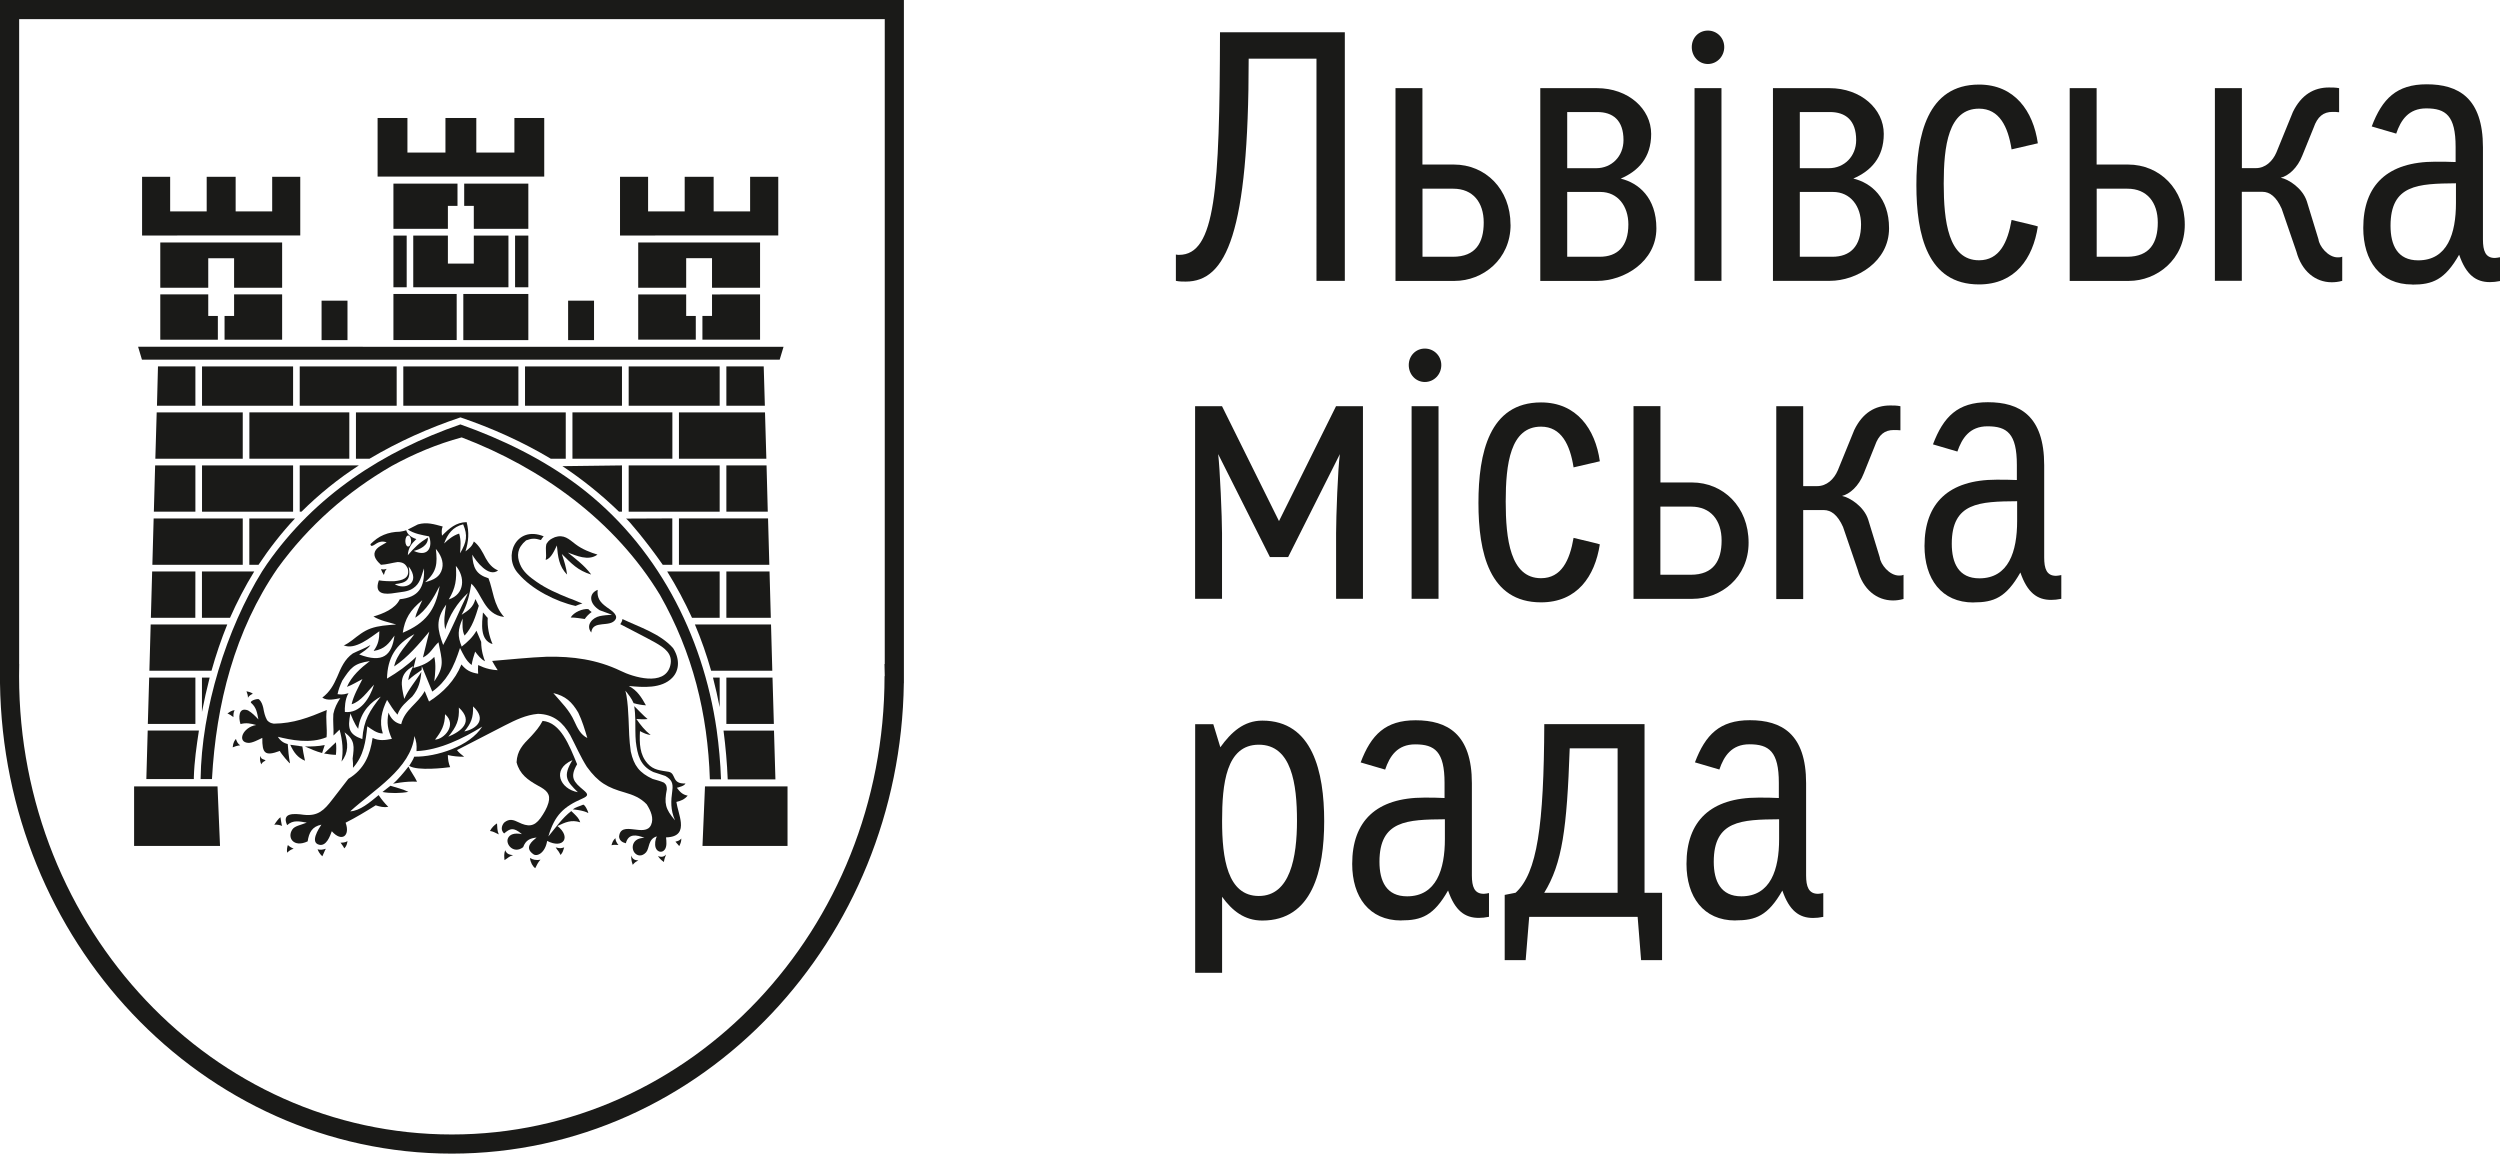 <?xml version="1.0" encoding="UTF-8"?>
<svg id="_Шар_2" data-name="Шар 2" xmlns="http://www.w3.org/2000/svg" viewBox="0 0 369.51 170.52">
  <defs>
    <style>
      .cls-1 {
        fill-rule: evenodd;
      }

      .cls-1, .cls-2 {
        fill: #1a1a18;
        stroke-width: 0px;
      }
    </style>
  </defs>
  <g id="_1" data-name="1">
    <path class="cls-1" d="m130.77,99.93l-.04-1.79h.04V2.83H2.83v95.31h.01l-.02,1.79h0c0,18.73,7.17,35.67,18.76,47.94,11.57,12.24,27.55,19.81,45.2,19.81h0c17.64,0,33.63-7.57,45.2-19.81,11.59-12.26,18.76-29.21,18.76-47.93h0Zm2.82,1.05c-.26,19.05-7.68,36.28-19.53,48.82-12.09,12.79-28.8,20.7-47.26,20.71h0c-18.46,0-35.17-7.91-47.26-20.7C7.68,137.27.27,120.04,0,100.98h0V0h133.6c0,33.66,0,67.32,0,100.98h0Z"/>
    <path class="cls-1" d="m50.88,125.39c.3-.26.46-.7.47-1.11-.17.27-.88.27-1.02.27.17.24.42.53.55.84Z"/>
    <path class="cls-1" d="m61.64,115.54c-.32-.73-.95-1.52-1.27-2.24-.52.7-1.74,2.14-2.27,2.52-.06.06,1.78-.39,3.54-.28Z"/>
    <path class="cls-1" d="m47.64,126.57c.19-.37.38-.92.52-1.12-.43.12-.82.23-1.22.06.07.29.4.81.7,1.05Z"/>
    <path class="cls-1" d="m57.7,116.14c-.4.3-.78.6-1.17.92,1.14.22,2.71.2,3.83-.02-.73-.37-1.89-.67-2.66-.9Z"/>
    <path class="cls-1" d="m86.95,120.18c0-.27-.53-1.32-.77-1.24-.51.24-1.09.33-1.53.71.02-.06,1.74.15,2.3.53Z"/>
    <path class="cls-1" d="m33.62,105.49c.22,0,.71.37.88.51,0-.33-.01-.72.18-1.03-.34,0-.8.26-1.07.52Z"/>
    <path class="cls-1" d="m34.87,109.22c-.17.2-.41.48-.48,1.24.29-.13.68-.25,1.11-.3-.34-.22-.5-.53-.63-.94Z"/>
    <path class="cls-1" d="m73.46,121.7c-.42.25-.8.66-1.04,1.12.45.07.74.23,1.3.51-.26-.6-.2-1.06-.26-1.62Z"/>
    <path class="cls-1" d="m43.4,125.45c-.28-.12-.63-.33-.85-.55-.09.22-.19.75-.11,1.13.28-.26.55-.48.96-.58Z"/>
    <path class="cls-1" d="m41.71,122.08c-.1-.07-.25-1.29-.26-1.29-.25.14-.74.83-.91,1.12.49-.09.98.1,1.17.17Z"/>
    <path class="cls-1" d="m100.05,116.44c.38-.13,1.05-.24,1.27-.64-2.1.09-1.34-1.46-2.46-1.72-1.24-.21-2.26-.24-3.14-1.22-1.19-1.33-1.22-2.99-1.13-4.8.5.27,1.01.51,1.58.58-.87-.69-1.5-1.49-2.11-2.37.53.04,1.12.07,1.66.01-.35-.23-1.99-1.95-1.98-1.91.11.69.14,1.33.16,2,.02,1.09-.02,2.18.08,3.26.24,1.9.6,3.56,2.59,4.48.59.2,1.19.37,1.77.58.91.53,1.18,1.02,1.03,2.16-.21,1.56-.29,2.8.4,4.4-1.46-1.71-1.61-2.5-1.21-4.58-.01-.45-.05-.7-.42-.99-.53-.24-1.11-.38-1.68-.55-1.94-.9-2.77-1.95-3.23-4.06-.24-1.61-.27-3.23-.33-4.85-.05-1.17-.12-2.29-.31-3.44h0s-.16-.7-.16-.7c.44.55.96,1.19,1.22,1.85.63.18,1.2.28,1.82.32-.67-1.2-1.27-2.19-2.53-2.86,2.09.2,4.83.43,6.42-1.21,1.1-1.13,1.11-2.86.12-4.39-1.91-2.15-4.97-3.09-7.48-4.29-.04.29-.16.53-.32.76,1.72.91,3.46,1.77,5.16,2.71,1.32.76,2.7,1.64,2.22,3.45-.84,3.11-5.55,1.63-7.32.74-3.5-1.68-7.11-2.17-10.94-2.09-2.69.11-5.37.4-8.06.62.24.47.54.92.82,1.37-1.83-.09-2.85-.81-2.89-.75-.04.39-.02.86,0,1.27-1.11-.18-1.75-.5-2.47-1.37-.95,2.36-2.67,4.14-4.79,5.48l-.64-1.55c-.98,1.86-2.95,2.71-3.47,4.9-.92-.18-1.53-.82-1.88-1.71-.29,1.56-.11,2.48.5,3.88-.98.2-1.9.32-2.85-.14-.37,2.54-1.23,4.64-3.58,6.04l-2.4,3.1c-1.17,1.53-2.09,2.46-4.19,2.22-1.5-.21-3.27-.31-2.48,1.49l.02.04c.9-.81,1.81-.55,2.9-.37-.93.37-1.79.49-2.13,1.01-.82,1.2.18,2.74,2.26,1.76.2-1.3.65-2.19,2.03-2.47-.4.61-1.73,2.63-.32,2.97,1.06.24,1.59-1.26,1.86-2,1.49,1.69,2.75.65,2.04-1.26,1.53-.77,3-1.66,4.45-2.57.65.21,1.18.34,1.87.23l-.03-.02c-.53-.53-.99-1.09-1.41-1.72-1.29,1.08-2.8,2.35-4.2,2.4,3.4-3.11,8.98-6.31,9.49-11.13.29.86.36,1.19.31,2.23,3.37-.14,6.89-1.87,9.71-3.62-1.82,2.9-6.76,4.5-10.05,4.44-.14.44-.51.96-.74,1.36,1.22.79,5.41.28,6.05.19-.25-.63-.32-1.11-.34-1.79.76.18,1.63.26,2.41.25-.4-.32-.77-.59-1.06-.98l7.1-3.66c1.6-.81,3.09-1.54,4.87-1.7,2.32.05,3.7,1.28,4.76,3.13.82,1.57,1.52,3.2,2.47,4.7,1.68,2.33,3.08,3.08,5.63,3.8,1.17.34,2.29.77,3.21,1.74.63.99,1.08,2.08.65,3.04-.86,1.97-4.53-.79-4.73,1.76.06.54.45.83,1,.96.38-1.48,1.57-1.27,2.75-.8-1.81,0-2.02,1.5-1.46,2.2.4.49,1.1.6,1.7-.06.54-.62.26-1.96,1.59-2.36-.23.45-.34,1.16-.17,1.68.22.63.94.83,1.35.26.32-.44.25-1.18.18-1.79,1.95-.05,2.3-1.02,2.19-2.21-.1-.99-.53-2.12-.66-3.03.67-.16,1.19-.36,1.67-.93-.78-.15-1.13-.54-1.6-1.16h0Zm-35.75-7.12c.95-1.22,1.45-2.12,1.48-3.76,1.86,1.61-.21,3.74-1.48,3.76h0Zm1.96-.43c1.23-1.51,1.65-2.45,1.56-4.31,2.28,2.12.31,3.53-1.56,4.31h0Zm2.37-.78c1-1.2,1.34-2.04,1.29-3.7,2.08,1.9.54,3.33-1.29,3.7h0Zm16.27-1.48c-.76-1.71-1.93-2.79-3.12-4.19,1.79.42,2.75,1.29,3.69,2.89.58,1.2.96,2.48,1.34,3.75-.98-.48-1.44-1.42-1.91-2.45Z"/>
    <path class="cls-1" d="m97.25,126.53c.24.35.42.55.88.88.04-.39.18-.75.32-1.11-.29.33-.67.44-1.2.23Z"/>
    <path class="cls-1" d="m100.4,125.05c.24-.48.3-.72.3-1.11-.25.27-.43.36-.87.46l.56.65Z"/>
    <path class="cls-1" d="m37.36,102.56c-.12-.22-.83-.37-.93-.39.13.32.22.64.22.96.11-.26.5-.52.71-.57Z"/>
    <path class="cls-1" d="m95.86,106.28s-.09,0-.15,0h.01s.14,0,.14,0Z"/>
    <path class="cls-1" d="m93.27,126.45c.06.56.01.66.25,1.37.35-.39.4-.41.83-.64-.56-.06-.8-.13-1.08-.73Z"/>
    <path class="cls-1" d="m78.33,126.82c.08.67.4,1.24.78,1.5.26-.5.4-.86.78-1.26-.69.14-1.13-.01-1.56-.24Z"/>
    <path class="cls-1" d="m82.13,125.25c.44.7.27.25.73,1.12.41-.51.33-.6.53-1.12-.55.16-.6.15-1.26,0Z"/>
    <path class="cls-1" d="m75.86,126.41c-.71-.09-1-.27-1.19-.75-.2.53-.15.96-.1,1.47.56-.34.67-.57,1.28-.73Z"/>
    <path class="cls-1" d="m90.96,123.88c-.37.34-.47.67-.58,1.05.32-.09.68-.06,1.03-.04-.24-.27-.44-.64-.45-1Z"/>
    <path class="cls-1" d="m85.76,121.53c-.19-.56-.5-.85-.9-1.25l-.42-.4c-1.34,1.02-2.32,2.46-3.39,3.75.93-3.16,2.26-4.39,5.03-5.6.88-.39.91-.63.18-1.24-1.42-1.19-2.12-1.85-.96-3.83-1.16-2.83-2.45-6.18-5.1-6.41-.47.91-1.04,1.55-1.73,2.31-1.21,1.21-2.03,2.09-2.12,3.81.46,1.77,1.66,2.61,3.18,3.46,1.27.67,1.9,1.23,1.53,2.54-.21.77-.69,1.57-1.18,2.26-.94,1.29-1.86,1.29-3.26.6-.68-.33-1.33-.6-2.11.06-.42.5-.5,1.15,0,1.6.88-.74,1.35-.98,2.63.1-1.18-.24-1.79.08-2.03.55-.49.91.81,2.46,2.21,1.38.4-1.07,1.02-1.31,1.99-1.43-.65.54-1.9,1.48-.46,2.48.57.39,1.74-.24,2.02-1.98,2.42,1.25,3.58-.58,1.52-2.2,1.14-.54,2.04-.98,3.37-.55h0Zm-1.15-9.18c-1.46,2.38-.87,3.11.8,4.74-2.64-.46-3.94-3.38-.8-4.74Z"/>
    <path class="cls-1" d="m41.36,111c.13.34,1.56,2.04,1.5,1.79-.18-.93-.27-1.88-.33-2.82-.62-.14-1.1-.49-1.46-1.07,1.89.46,4.77,1.08,7.2.06.12-1.35-.17-2.67.03-4.02-2.72,1.14-4.9,1.98-7.83,2.02-.46-.08-.67-.17-.99-.51-.33-.59-.45-1.18-.57-1.84-.12-.48-.26-.91-.64-1.26-.32-.13-1.48.29-1.13.56.76.67.86,1.43,1.05,2.42-.5-.53-.92-.97-1.53-1.33-1.46-.55-1.41,1.13-1.11,2.02.84-.23,1.5-.09,2.32.14-2,.33-2.88,2.52-1.19,2.64.59.05,1.56-.49,2.09-.74-.03,2.3.4,2.75,2.59,1.93Z"/>
    <path class="cls-1" d="m71.38,90.53c-.14,1.59-.5,4.08,1.42,4.67-.51-1.22-.8-2.53-.71-3.87-.26-.25-.45-.56-.71-.8Z"/>
    <path class="cls-1" d="m50.3,103.17c-.5.81-.84,1.42-1.03,2.35-.08,1.06.06,2.11.02,3.19l.9-.87c.43,1.56.59,3.15.29,4.73,1.04-1.32,1.01-2.72.45-4.33,1.57,1.17,1.42,2.09,1.19,3.88.05.53.08.87.05,1.37,1.61-1.78,1.88-3.9,2.12-6.14.67.47,1.44,1.07,2.29,1.06-.56-1.76-.15-3.36.63-4.96.46.73.95,1.55,1.54,2.18.42-1.2,1.31-1.85,2.19-2.69.95-1.16,1.21-2.22,1.34-3.64-.83,1.38-1.88,2.52-2.53,4-.45-2.08-.88-3.61,1.34-4.85-.31.63-.69,1.36-.74,2.09.6-.58,1.28-1.04,1.96-1.51l.04-.55c.5,1.23,1.03,2.5,1.54,3.74,1.04-.74,1.82-1.62,2.44-2.61.76-1.2,1.22-2.5,1.66-3.84.48.95.87,1.87,1.72,2.52.1-.67.31-1.32.52-1.98.42.55.82,1.1,1.46,1.43-.2-.49-.56-1.5-.57-2.87l-.7-1.65c-.53.95-1.33,1.69-2.18,2.35-.62-1.56-.59-2.48.14-4.15-.02.8-.1,1.8.29,2.52,1.14-1.21,1.62-2.84,2.1-4.4-.17-.33-.34-.67-.5-1-.35,1.27-1.04,1.68-2.04,2.33.85-1.5,1.16-2.94,1.44-4.6,1.59,1.46,1.88,4.57,4.84,4.92-1.61-1.8-1.61-3.97-2.31-5.72-1.85-.56-2.29-1.6-2.4-3.49.57.98,2.43,3.43,3.82,2.33-.84-.33-1.41-1.04-1.83-1.8-.47-.92-.93-1.85-1.75-2.48h0c-.26.72-.66,1.01-1.24,1.47.47-1.5.56-2.83.17-4.33-1.58.04-2.55.91-3.64,2.01-.05-.51-.09-.87.1-1.36-1.29-.34-2.33-.69-3.66-.31-.5.23-.99.53-1.49.76.91.61,2.08.81,3.14,1.01.53,1.36.02,3.19-2.27,2.15.83-.2,2.2-.78,2.09-1.98-1.26.78-1.96,1.45-2.96,2.61.06-1.08.53-1.69,1.26-2.38-.87-.3-1.31-.71-1.5-1.31-.31.12-.64.17-.96.22-.85.01-1.62.16-2.35.46-.81.33-1.35.79-1.98,1.38.01.04.07.24.11.24.51.12.98-.96,2.29-.51-.59.38-1.42.67-1.72,1.35-.33.74.34,1.49.88,1.97.84-.04,1.64-.29,2.47-.41.78.03,1.16.25,1.5.99.34,1.43-.84,1.73-1.99,1.84-.77.02-1.53,0-2.28-.12l-.04.09c-.68,2,.92,2.03,2.42,1.77.88-.15,1.9-.15,2.67-.69,1.03-.69,1.16-1.63,1.61-2.94.12,2.82-.8,4.27-3.58,4.56-.65,1.42-2.52,2.15-3.89,2.55,1,.62,2.27.85,3.36,1.18-1.39.11-2.59.17-3.77.59-1.05.38-1.87,1.06-2.74,1.74-.21.16-1,.74-1.26.74,1.68.78,4.01-1.2,5.28-2.07,0,1.16-.16,1.97-.83,2.88l.05.02h0c1.58-.27,2.18-1.08,3.02-2.26-.4,2.95-1.73,4.11-5.22,2.79.54-.38,1.32-.83,1.66-1.39-.83.5-1.73.8-2.6,1.24-1.21.84-1.76,2.14-2.31,3.46-.54,1.24-1.1,2.23-2.2,3.07.78.53,1.85.22,2.68.08h0Zm9.61-23.2c0-.45.19-.82.42-.82s.43.37.43.82-.2.81-.43.81-.42-.35-.42-.81h0Zm-1.56,6.37c1.7-.19,2.44-.57,2.05-2.62,1.88,2.49-.58,3.56-2.05,2.62h0Zm10.81,1.31c-1.26,2.55-2.29,5.2-3.66,7.68-.82-2.25-1.19-3.7.45-5.97-.21,1.32-.41,2.35-.15,3.67.58-2.07,1.8-3.95,3.36-5.38h0Zm-1.78-4.01c1.38,1.62,1.35,4.19-1.05,4.96,1.02-1.71,1.19-2.94,1.05-4.96h0Zm1.08-6.13c.69,1.63.52,2.59-.46,4.27.06-1.11.18-1.81-.13-2.9h-.05c-.84.27-1.55.83-2.18,1.45.51-1.4,1.28-2.46,2.81-2.83h0Zm-4.04,3.62c.67.8,1.2,1.83.93,2.92-.31,1.22-1.22,1.66-2.52,2,1.75-1.54,1.84-2.74,1.59-4.92h0Zm-2.01,7.6c-.35.8-.85,1.71-1.03,2.57,1.65-1.08,2.72-2.96,3.6-4.69-.61,3.64-2.12,5.5-5.45,6.91.3-2.04,1.08-3.35,2.88-4.8h0Zm-1.16,4.99c-.99,1.41-2.66,3.04-2.99,4.78,2.01-1.34,3.64-3.28,5.19-5.14l-.94,3.82c1.09-.51,1.52-1.55,2.3-2.25.52,2.72.95,3.48-.62,5.78.14-1.17.27-2.46,0-3.62-.9.93-1.86,1.31-3.08,1.64l.41-1.65c-1.35,1.3-2.72,2.27-4.32,3.22.07-3.07,1.29-5.08,4.04-6.57h0Zm-4.97,9.24c-1.63,2.1-2.53,3.43-2.73,6.28-1.95-.68-2.22-1.54-1.76-3.79.17.42.6,1.56,1.15,2.27.33-2.63,2.05-4.07,3.34-4.76h0Zm-5.74-2.29c1.31-2.01,1.75-2.6,4.12-2.96-1.34,1.02-2.68,2.2-3.38,3.81.79-.29,1.54-.77,2.29-1.15-.57,1.16-1.32,2.43-1.6,3.72,1.35-.39,2.37-1.91,3.31-2.9-.59,1.97-2.04,4.3-4.31,4.04-.03-.49,0-1.92.54-2.77-.99.29-1.26.16-1.62.14.14-.7.37-1.27.66-1.92Z"/>
    <path class="cls-1" d="m84.35,91.27h.03c.69,0,1.36.13,2.05.22.27-.4.63-.76,1.02-1.03-.17-.12-.35-.25-.49-.43-.84-.1-2.18.47-2.61,1.24Z"/>
    <path class="cls-1" d="m56.74,84.98c.09-.33.16-.63.42-.9-.29.08-.53.12-.84.03.08.3.25.6.42.88Z"/>
    <path class="cls-1" d="m76.64,84.81c1.95,2.3,5.56,4.12,8.43,4.75.32-.13.66-.28,1.01-.37-.66-.22-1.33-.58-1.99-.78-1.68-.68-3.34-1.4-4.79-2.42-1.02-.71-1.99-1.46-2.45-2.62-.49-1.23-.43-2.38.91-3.5.86-.32,1.31-.32,2.19-.05.11-.19.25-.38.41-.55-4.14-1.67-6.08,3.06-3.72,5.54Z"/>
    <path class="cls-1" d="m89.64,89.71c-.99-.71-1.43-1.39-1.3-2.53-1.38.54-1.27,2.06.31,3.02l1.8.66c-.62.04-1.2.08-1.79.2-1.06.22-2.15,1.31-1.27,2.43.19-1.93,2.82-.66,3.59-1.95.44-.74-.88-1.48-1.35-1.83Z"/>
    <path class="cls-1" d="m48.01,110.12c-.97.19-1.97.23-2.95.21.84.37,1.66.74,2.55.97.14-.39.26-.75.37-1.13l.02-.05Z"/>
    <path class="cls-1" d="m39.25,112.36c-.59-.22-.61-.17-.76-.63-.1.41-.08.83.13,1.24.24-.48.49-.38.63-.61Z"/>
    <path class="cls-1" d="m49.65,111.57c.06-.62.08-1.24,0-1.86l-1.75,1.66c.58.1,1.15.19,1.75.2Z"/>
    <path class="cls-1" d="m44.69,110.33l-1.79-.25c.53,1.15,1.07,1.88,2.18,2.36l-.05-.23c-.15-.63-.24-1.24-.34-1.87Z"/>
    <path class="cls-1" d="m81.99,79.41c-.58.26-.86.39-1.23.99-.2.8.07,1.57-.11,2.35.82-.18,1.33-1.48,1.66-2.13.15,1.58.28,3.1,1.51,4.3-.14-1.07-.44-2.03-.78-3.04,1.46,1.44,2.34,2.43,4.33,3.04l-.07-.11c-.94-1.25-2.17-2.16-3.37-3.14,1.21.43,3.03,1.31,4.38.3-1-.3-2.25-.77-3.23-1.52-1.03-.79-1.71-1.5-3.09-1.05Z"/>
    <polygon class="cls-1" points="94.33 43.52 94.33 50.2 102.84 50.2 102.84 46.7 101.42 46.7 101.42 43.52 94.33 43.52"/>
    <path class="cls-1" d="m106.94,107.99c.31,2.4.52,4.79.62,7.21h7.05l-.21-7.21h-7.46Z"/>
    <rect class="cls-2" x="83.97" y="44.44" width="3.83" height="5.83"/>
    <polygon class="cls-1" points="91.64 26.13 91.64 34.81 115.03 34.8 115.03 26.13 110.87 26.13 110.87 31.25 105.48 31.25 105.48 26.13 101.2 26.13 101.2 31.25 95.79 31.25 95.79 26.13 91.64 26.13"/>
    <polygon class="cls-1" points="22.96 67.8 35.88 67.8 35.88 60.95 23.16 60.95 22.96 67.8"/>
    <polygon class="cls-1" points="112.34 35.84 94.33 35.84 94.33 42.53 101.42 42.53 101.42 38.16 105.24 38.16 105.24 42.53 112.34 42.53 112.34 35.84"/>
    <path class="cls-1" d="m33.59,92.3h-11.32l-.19,6.84h9.18c.65-2.32,1.42-4.6,2.33-6.84Z"/>
    <path class="cls-1" d="m21.63,115.15h7.02v-.29c.07-2.31.4-4.6.75-6.88h-7.57l-.2,7.16Z"/>
    <polygon class="cls-1" points="103.83 125.03 116.4 125.03 116.4 116.23 104.2 116.23 103.83 125.03"/>
    <polygon class="cls-1" points="19.82 125.03 32.52 125.03 32.15 116.23 19.82 116.23 19.82 125.03"/>
    <rect class="cls-2" x="47.53" y="44.44" width="3.83" height="5.83"/>
    <path class="cls-1" d="m113.96,92.3h-11.25c.95,2.24,1.74,4.52,2.4,6.84h9.04l-.19-6.84Z"/>
    <path class="cls-1" d="m106.37,100.15h-.99c.37,1.45.71,2.91.99,4.37v-4.37Z"/>
    <polygon class="cls-1" points="105.24 46.7 103.82 46.7 103.82 50.2 112.34 50.2 112.34 43.51 105.24 43.52 105.24 46.7"/>
    <polygon class="cls-1" points="55.81 17.44 55.81 26.1 80.44 26.1 80.44 17.44 76.03 17.44 76.03 22.55 70.4 22.55 70.4 17.44 65.84 17.44 65.84 22.55 60.22 22.55 60.22 17.44 55.81 17.44"/>
    <polygon class="cls-1" points="34.6 46.7 33.19 46.7 33.19 50.21 41.7 50.21 41.7 43.51 34.6 43.51 34.6 46.7"/>
    <polygon class="cls-1" points="115.24 53.16 115.81 51.26 20.41 51.25 20.98 53.16 115.24 53.16"/>
    <polygon class="cls-1" points="23.69 43.51 23.69 50.21 32.2 50.21 32.2 46.7 30.78 46.7 30.78 43.51 23.69 43.51"/>
    <polygon class="cls-1" points="41.7 35.84 23.69 35.84 23.69 42.53 30.78 42.53 30.78 38.17 34.6 38.17 34.6 42.53 41.7 42.53 41.7 35.84"/>
    <polygon class="cls-1" points="21 26.13 21 34.81 44.38 34.8 44.38 26.13 40.23 26.13 40.23 31.25 34.83 31.25 34.83 26.13 30.55 26.13 30.55 31.25 25.15 31.25 25.15 26.13 21 26.13"/>
    <rect class="cls-2" x="58.15" y="43.45" width="9.35" height="6.81"/>
    <rect class="cls-2" x="68.48" y="43.45" width="9.61" height="6.82"/>
    <polygon class="cls-1" points="75.15 34.82 70.03 34.82 70.03 38.96 66.2 38.96 66.2 34.82 61.08 34.82 61.08 42.46 75.15 42.46 75.15 34.82"/>
    <rect class="cls-2" x="76.13" y="34.82" width="1.96" height="7.64"/>
    <polygon class="cls-1" points="78.09 27.14 68.61 27.14 68.61 30.43 70.03 30.43 70.03 33.82 78.09 33.82 78.09 27.14"/>
    <rect class="cls-2" x="58.15" y="34.82" width="1.96" height="7.64"/>
    <polygon class="cls-1" points="66.2 30.43 67.62 30.43 67.62 27.14 58.15 27.14 58.15 33.82 66.2 33.82 66.2 30.43"/>
    <path class="cls-1" d="m30.99,100.15h-1.14v5.08c.33-1.71.71-3.41,1.14-5.08Z"/>
    <rect class="cls-2" x="92.92" y="68.79" width="13.45" height="6.84"/>
    <polygon class="cls-1" points="100.35 76.62 100.35 83.48 113.71 83.48 113.52 76.62 100.35 76.62"/>
    <polygon class="cls-1" points="113.93 91.31 113.74 84.46 107.36 84.46 107.36 91.31 113.93 91.31"/>
    <polygon class="cls-1" points="107.36 54.16 107.36 59.97 113.05 59.97 112.88 54.16 107.36 54.16"/>
    <path class="cls-1" d="m91.93,75.63v-6.84l-8.8.11c2.98,1.98,5.79,4.24,8.36,6.73h.44Z"/>
    <rect class="cls-2" x="84.61" y="60.95" width="14.77" height="6.85"/>
    <polygon class="cls-1" points="100.35 67.8 113.27 67.8 113.07 60.95 100.35 60.95 100.35 67.8"/>
    <polygon class="cls-1" points="107.36 68.79 107.36 75.63 113.48 75.63 113.3 68.79 107.36 68.79"/>
    <path class="cls-1" d="m106.37,91.31v-6.85h-7.76c1.37,2.2,2.59,4.49,3.67,6.85h4.09Z"/>
    <polygon class="cls-1" points="114.38 107 114.18 100.15 107.36 100.15 107.36 107 114.38 107"/>
    <rect class="cls-2" x="77.6" y="54.16" width="14.33" height="5.81"/>
    <path class="cls-1" d="m57.9,68.87c3.29-1.8,6.71-3.24,10.34-4.22,11.8,4.49,22.66,12.31,29.31,23.29,4.85,8.55,7.06,17.58,7.37,27.25h1.65c-.09-2.47-.31-4.92-.65-7.35-2.03-14.08-8.92-27.36-20.42-36.04-5.23-3.94-11.24-6.87-17.45-9.07-11.41,3.94-21.51,10.49-28.58,20.62l-.71,1.07c-5.28,8.54-8.98,20.39-9.11,30.73h1.68c.61-11.08,3.35-21.94,9.72-31.19,4.55-6.26,10.26-11.28,16.85-15.09Z"/>
    <path class="cls-1" d="m97.95,83.48h1.42v-6.86l-6.84.03c.17,0,3.13,3.51,5.42,6.82Z"/>
    <rect class="cls-2" x="92.92" y="54.16" width="13.45" height="5.81"/>
    <path class="cls-1" d="m43.6,76.63h-6.75v6.85h1.36c1.62-2.44,3.39-4.71,5.39-6.85Z"/>
    <path class="cls-1" d="m22.3,91.31h6.57c0-2.27,0-4.56.01-6.85h-6.39l-.19,6.85Z"/>
    <rect class="cls-2" x="29.86" y="68.79" width="13.46" height="6.84"/>
    <polygon class="cls-1" points="22.74 75.63 28.88 75.63 28.88 68.79 22.93 68.79 22.74 75.63"/>
    <rect class="cls-2" x="29.86" y="54.16" width="13.46" height="5.81"/>
    <polygon class="cls-1" points="28.88 100.15 22.05 100.15 21.85 107 28.88 107 28.88 100.15"/>
    <polygon class="cls-1" points="35.88 76.63 22.71 76.63 22.52 83.48 35.88 83.48 35.88 76.63"/>
    <rect class="cls-2" x="44.3" y="54.16" width="14.33" height="5.81"/>
    <path class="cls-1" d="m53.05,68.79h-8.75s0,6.84,0,6.84h.26c2.57-2.55,5.44-4.88,8.48-6.84Z"/>
    <rect class="cls-2" x="59.61" y="54.16" width="17.01" height="5.81"/>
    <path class="cls-1" d="m37.58,84.46h-7.73v6.85h4.15c1.04-2.36,2.23-4.64,3.58-6.85Z"/>
    <path class="cls-1" d="m68.06,61.69c4.64,1.58,9.13,3.59,13.35,6.11h2.21v-6.85h-31.01v6.85h2.01c4.26-2.53,8.76-4.54,13.44-6.11Z"/>
    <polygon class="cls-1" points="23.35 54.16 23.2 59.97 28.88 59.97 28.88 54.16 23.35 54.16"/>
    <rect class="cls-2" x="36.86" y="60.95" width="14.77" height="6.85"/>
    <path class="cls-1" d="m184.56,8.67c0,25.82-3.31,32.95-9.31,32.95-.46,0-.93,0-1.45-.11v-3.89c.15.05.31.05.47.05,5.38,0,6-9.64,6.05-32.9h18.45v36.74h-4.19V8.67h-10.03Z"/>
    <path class="cls-1" d="m223.27,33.21c0,5.16-4.13,8.31-8.27,8.31h-8.74V13.03h3.98v11.29h4.65c4.65,0,8.37,3.62,8.37,8.89h0Zm-13.02,4.74h4.5c3.36,0,4.55-2.07,4.55-5.06s-1.6-5-4.5-5h-4.55v10.06Z"/>
    <path class="cls-1" d="m227.66,13.03h8.38c4.6,0,8.01,3.04,8.01,6.77,0,3.51-1.91,5.48-4.5,6.6,2.64.64,5.27,2.82,5.27,7.35,0,4.95-4.8,7.77-8.74,7.77h-8.42V13.03h0Zm3.98,3.52v8.31h4.29c2.28,0,4.03-1.75,4.03-4.15,0-2.98-1.6-4.15-3.88-4.15h-4.44Zm0,11.82v9.58h4.81c2.58,0,4.23-1.49,4.23-4.79,0-2.66-1.54-4.79-4.14-4.79h-4.9Z"/>
    <path class="cls-1" d="m254.85,6.96c0,1.38-1.08,2.5-2.42,2.5s-2.38-1.11-2.38-2.5,1.04-2.44,2.38-2.44,2.42,1.06,2.42,2.44h0Zm-.41,34.55h-3.98V13.03h3.98v28.49Z"/>
    <path class="cls-1" d="m262.04,13.03h8.37c4.6,0,8.02,3.04,8.02,6.76,0,3.51-1.92,5.49-4.5,6.6,2.64.64,5.28,2.82,5.28,7.35,0,4.95-4.81,7.77-8.74,7.77h-8.42V13.03h0Zm3.98,3.52v8.31h4.29c2.28,0,4.04-1.75,4.04-4.15,0-2.98-1.61-4.15-3.88-4.15h-4.45Zm0,11.82v9.58h4.81c2.59,0,4.24-1.49,4.24-4.79,0-2.66-1.55-4.79-4.14-4.79h-4.91Z"/>
    <path class="cls-1" d="m301.2,21.18l-3.88.9c-.52-3.36-1.81-6.02-4.81-6.02-4.55,0-5.22,5.54-5.22,11.08s.67,11.33,5.22,11.33c3,0,4.23-2.61,4.81-5.96,1.76.43,3.88.91,3.88.96-.72,4.74-3.36,8.57-8.69,8.57-7.65,0-9.26-7.34-9.26-14.69s1.61-14.85,9.26-14.85c5.27,0,8.01,3.93,8.69,8.67Z"/>
    <path class="cls-1" d="m322.92,33.21c0,5.16-4.14,8.31-8.27,8.31h-8.74s0-28.49,0-28.49h3.98v11.29h4.65c4.65,0,8.38,3.61,8.38,8.89h0Zm-13.02,4.74h4.49c3.36,0,4.54-2.08,4.54-5.06s-1.6-5.01-4.49-5h-4.54v10.06Z"/>
    <path class="cls-1" d="m327.38,13.03h3.98v11.82h2.07c1.39,0,2.48-1.01,3.04-2.34l2.43-5.96c1.24-2.55,3.11-3.62,5.33-3.62.46,0,.98,0,1.5.1v3.56c-.31-.05-.72-.05-.98-.05-1.34,0-2.22.69-2.79,2.34l-1.66,4.09c-.72,1.87-2.07,3.03-3.2,3.3,1.14.21,3.25,1.55,3.87,3.52l1.71,5.59c.1.96,1.39,2.66,2.84,2.66.2,0,.41,0,.67-.1v3.57c-.57.16-1.09.21-1.55.21-2.43,0-4.45-1.65-5.22-4.53l-2.18-6.34c-.78-1.76-1.76-2.5-2.84-2.5h-3.05v13.15h-3.98V13.03Z"/>
    <path class="cls-1" d="m356.54,42.05c-4.76,0-7.24-3.52-7.24-8.36,0-6.33,3.57-9.79,10.65-9.79.98,0,2.01,0,3,.05v-2.24c0-4.62-1.45-5.69-4.34-5.69-2.63,0-3.77,1.75-4.44,3.73l-3.62-1.06c1.55-4.1,3.68-6.23,8.12-6.23,4.7,0,8.32,2.02,8.32,9.32v13.63c0,1.65.36,2.72,1.76,2.72.21,0,.46-.06.77-.11v3.52c-.56.11-1.03.16-1.5.16-2.07,0-3.52-1.07-4.55-4.05-2.12,3.72-3.93,4.42-6.93,4.42h0Zm6.46-14.96c-5.58.06-9.67.17-9.67,6.28,0,2.88,1.04,5.11,4.09,5.11,4.34,0,5.58-3.99,5.58-8.46v-2.93Z"/>
    <path class="cls-1" d="m201.46,88.51h-3.98v-9.68c0-2.4.26-9.58.56-11.71l-7.65,15.22h-2.69l-7.65-15.22c.26,2.13.57,9.31.57,11.71v9.68h-3.98v-28.47h3.98l8.42,16.98,8.43-16.98h3.98v28.47Z"/>
    <path class="cls-1" d="m213.03,53.96c0,1.39-1.08,2.5-2.43,2.5s-2.38-1.12-2.38-2.5,1.04-2.44,2.38-2.44,2.43,1.07,2.43,2.44h0Zm-.41,34.55h-3.98v-28.47h3.98v28.47Z"/>
    <path class="cls-1" d="m236.46,68.18l-3.88.9c-.52-3.35-1.81-6.02-4.81-6.02-4.55,0-5.22,5.54-5.22,11.07s.67,11.33,5.22,11.33c3,0,4.24-2.61,4.81-5.96,1.76.43,3.88.91,3.88.96-.73,4.74-3.36,8.57-8.69,8.57-7.65,0-9.25-7.35-9.25-14.7s1.6-14.85,9.25-14.85c5.27,0,8.02,3.93,8.69,8.68Z"/>
    <path class="cls-1" d="m258.45,80.21c0,5.17-4.13,8.3-8.27,8.3h-8.74v-28.48h3.98v11.28h4.65c4.65,0,8.38,3.62,8.38,8.89h0Zm-13.03,4.74h4.49c3.36,0,4.55-2.08,4.55-5.06s-1.6-5.01-4.5-5.01h-4.55v10.06Z"/>
    <path class="cls-1" d="m262.54,60.04h3.98v11.81h2.07c1.39,0,2.48-1,3.05-2.34l2.43-5.96c1.24-2.56,3.1-3.62,5.32-3.62.47,0,.98,0,1.5.11v3.56c-.31-.04-.72-.04-.99-.04-1.34,0-2.22.69-2.79,2.34l-1.65,4.1c-.72,1.86-2.07,3.03-3.2,3.3,1.13.22,3.25,1.55,3.87,3.51l1.71,5.59c.1.97,1.39,2.67,2.85,2.67.2,0,.41,0,.66-.11v3.57c-.57.16-1.09.22-1.55.22-2.43,0-4.45-1.65-5.22-4.52l-2.17-6.34c-.78-1.76-1.76-2.5-2.84-2.5h-3.05v13.15h-3.98v-28.48Z"/>
    <path class="cls-1" d="m291.69,89.05c-4.76,0-7.24-3.51-7.24-8.36,0-6.33,3.57-9.79,10.65-9.79.98,0,2.02,0,3,.05v-2.24c0-4.63-1.45-5.7-4.34-5.7-2.64,0-3.77,1.76-4.45,3.73l-3.61-1.06c1.55-4.1,3.67-6.23,8.11-6.23,4.71,0,8.33,2.02,8.33,9.31v13.63c0,1.65.35,2.72,1.75,2.72.21,0,.47-.06.78-.11v3.51c-.57.11-1.03.16-1.5.16-2.07,0-3.52-1.07-4.55-4.05-2.12,3.73-3.93,4.42-6.92,4.42h0Zm6.46-14.97c-5.58.05-9.67.17-9.67,6.29,0,2.88,1.03,5.11,4.08,5.11,4.34,0,5.58-3.99,5.58-8.46v-2.93Z"/>
    <path class="cls-1" d="m176.65,107.04h2.68l1.04,3.41c1.6-2.23,3.47-3.94,6.2-3.94,7.44,0,9.15,7.56,9.15,14.85s-1.76,14.7-9.15,14.7c-2.63,0-4.44-1.44-5.94-3.51v11.23h-3.98v-36.73h0Zm3.98,14.31c0,5.49.78,11.08,5.43,11.08s5.64-5.75,5.64-11.13-.78-11.23-5.64-11.23-5.43,5.85-5.43,11.28Z"/>
    <path class="cls-1" d="m207.1,136.05c-4.76,0-7.24-3.51-7.24-8.36,0-6.34,3.57-9.8,10.65-9.8.98,0,2.02,0,3,.06v-2.24c0-4.63-1.45-5.69-4.34-5.69-2.64,0-3.77,1.75-4.44,3.73l-3.62-1.06c1.55-4.1,3.67-6.23,8.12-6.23,4.7,0,8.32,2.02,8.32,9.31v13.63c0,1.65.36,2.71,1.76,2.71.21,0,.46-.05.77-.11v3.51c-.57.11-1.04.16-1.5.16-2.07,0-3.52-1.06-4.55-4.05-2.12,3.73-3.93,4.42-6.92,4.42h0Zm6.46-14.96c-5.59.05-9.67.16-9.67,6.28,0,2.88,1.03,5.11,4.08,5.11,4.34,0,5.59-3.99,5.59-8.46v-2.93Z"/>
    <path class="cls-1" d="m243.07,107.04v24.92h2.59v9.95h-3.1l-.51-6.39h-16.03l-.52,6.39h-3.1v-9.64l1.61-.32c3.2-2.93,4.18-9.9,4.24-24.92h14.83Zm-3.98,24.92v-21.35h-7.08c-.42,11.87-1.09,16.98-3.77,21.35h10.86Z"/>
    <path class="cls-1" d="m256.5,136.05c-4.75,0-7.23-3.51-7.23-8.36,0-6.34,3.57-9.8,10.65-9.8.98,0,2.02,0,3,.06v-2.24c0-4.63-1.45-5.7-4.35-5.7-2.63,0-3.77,1.75-4.44,3.73l-3.61-1.06c1.55-4.1,3.67-6.23,8.11-6.23,4.71,0,8.32,2.02,8.32,9.31v13.63c0,1.65.37,2.72,1.76,2.72.21,0,.47-.05.78-.11v3.52c-.57.11-1.03.16-1.5.16-2.07,0-3.52-1.07-4.55-4.05-2.12,3.72-3.93,4.41-6.93,4.41h0Zm6.46-14.96c-5.58.05-9.66.16-9.66,6.28,0,2.88,1.04,5.11,4.08,5.11,4.34,0,5.58-3.99,5.58-8.46v-2.93Z"/>
  </g>
</svg>